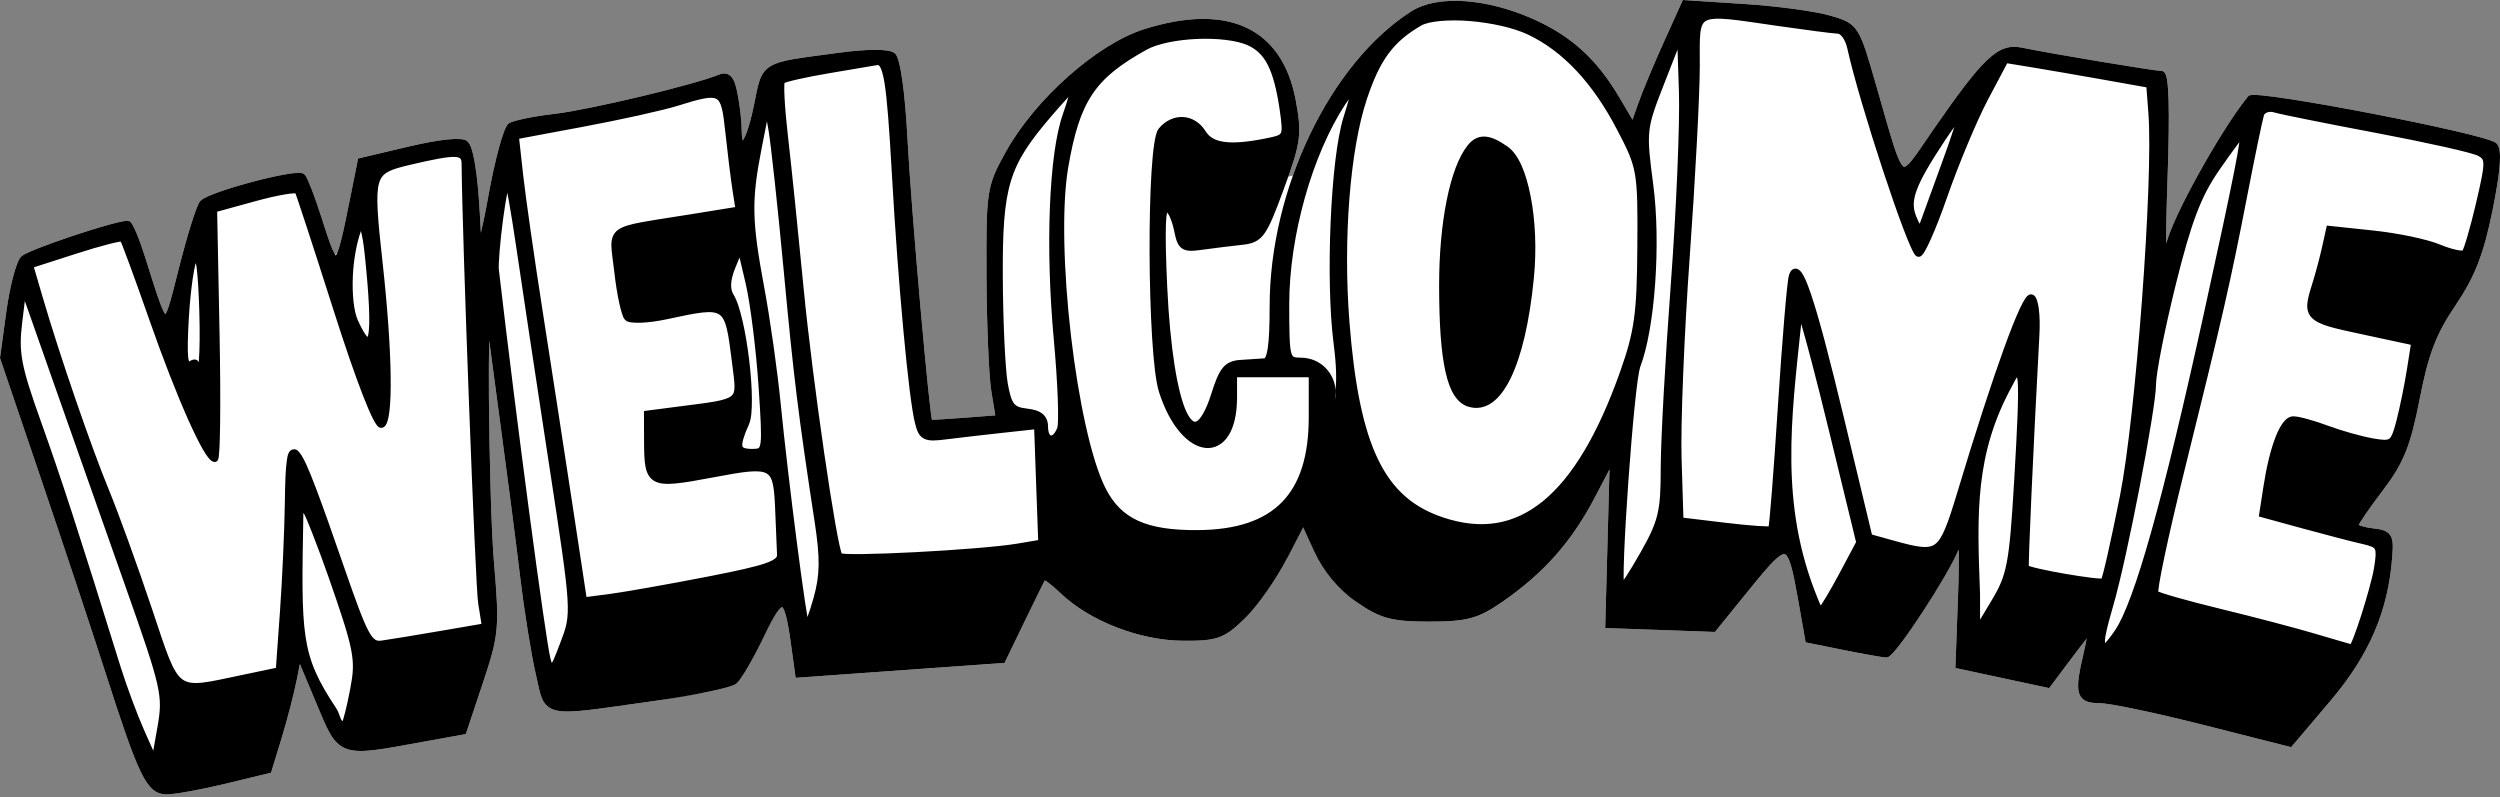 <svg width="383.58" height="122.32" version="1.1" viewBox="0 0 383.58 122.32" xmlns="http://www.w3.org/2000/svg">
  <rect x="0" y="0" width="383.58" height="122.32" fill="#808080" stroke="none"/>
  <path d="m176.51 32.598 27.878-7.234-6.736 39.978-26.755 4.188z" style="fill-rule:evenodd;fill:#fff;paint-order:stroke markers fill"/>
  <path d="m258.2 0-2.934 6.494c-1.54 3.409-3.318 7.678-3.975 9.559l-0.809 2.322-2.012-3.41c-3.471-5.889-7.412-9.471-13.291-12.07-7.113-3.146-14.609-3.723-18.646-1.148-12.48 7.959-21.73 27.322-21.73 45.236 0 2.989-0.092 5.084-0.285 6.396-0.097 0.656-0.224 1.118-0.344 1.367-0.12 0.25-0.159 0.232-0.16 0.232-0.677 0.053-2.369 0.166-3.742 0.25-1.097 0.066-1.992 0.387-2.666 1.215-0.673 0.828-1.156 2.07-1.779 4.053-0.795 2.527-1.686 3.869-2.199 4.135-0.256 0.133-0.379 0.123-0.652-0.084-0.273-0.207-0.622-0.677-0.957-1.4-1.339-2.893-2.491-9.635-2.934-19.199-0.202-4.361-0.268-7.531-0.197-9.531 0.03-0.868 0.099-1.411 0.172-1.816 0.143 0.196 0.245 0.276 0.402 0.625 0.276 0.613 0.53 1.398 0.686 2.174 0.137 0.682 0.261 1.222 0.439 1.672 0.178 0.45 0.429 0.826 0.803 1.068 0.748 0.484 1.688 0.374 3.195 0.166 1.8-0.249 4.585-0.591 6.17-0.76 1.358-0.145 2.389-0.508 3.248-1.717s1.635-3.186 2.941-6.74c1.315-3.575 2.027-5.677 2.287-7.574 0.26-1.897 0.053-3.541-0.422-6.109-1.017-5.499-3.615-9.309-7.598-11.168-3.983-1.859-9.264-1.772-15.641 0.234-7.271 2.287-16.784 10.769-21.258 18.846-1.435 2.591-2.216 4.107-2.598 6.594-0.381 2.486-0.382 5.906-0.354 12.471 0.016 3.719 0.109 7.566 0.244 10.773 0.136 3.207 0.307 5.748 0.508 6.959l0.6 3.615-4.703 0.365c-1.44 0.112-2.771 0.202-3.754 0.258-0.491 0.028-0.897 0.046-1.18 0.055-0.04 1e-3 -0.057 1e-3 -0.092 2e-3 -0.041-0.235-0.095-0.591-0.154-1.047-0.118-0.915-0.266-2.231-0.434-3.842-0.335-3.222-0.748-7.622-1.168-12.367-0.839-9.491-1.702-20.376-2-26.008-0.184-3.476-0.456-6.507-0.771-8.75-0.158-1.122-0.325-2.045-0.502-2.742-0.089-0.348-0.179-0.639-0.279-0.881-0.101-0.242-0.188-0.439-0.408-0.613h-2e-3c-0.322-0.255-0.706-0.338-1.211-0.41-0.505-0.072-1.126-0.105-1.853-0.102-1.455 7e-3 -3.336 0.156-5.467 0.445-6.049 0.822-8.869 1.054-10.551 2.09-0.841 0.518-1.336 1.273-1.662 2.25s-0.529 2.199-0.871 3.856c-0.308 1.489-0.638 2.727-0.953 3.668-0.273 0.813-0.524 1.286-0.723 1.598-0.076-0.292-0.172-0.683-0.172-1.549 0-1.379-0.289-3.867-0.646-5.654-0.248-1.24-0.48-2.054-0.963-2.592-0.241-0.269-0.578-0.448-0.928-0.48-0.35-0.032-0.69 0.057-1.041 0.203-1.711 0.714-6.749 2.09-11.939 3.328-5.191 1.238-10.606 2.362-13.168 2.656-1.561 0.18-3.109 0.424-4.357 0.676-0.624 0.126-1.174 0.253-1.617 0.377-0.443 0.124-0.763 0.224-1.025 0.387-0.247 0.153-0.332 0.327-0.449 0.545-0.117 0.218-0.232 0.484-0.354 0.805-0.243 0.641-0.507 1.495-0.783 2.514-0.552 2.038-1.147 4.732-1.658 7.609-0.5 2.819-0.803 4.104-1.098 5.332-0.163-3.557-0.377-6.789-0.678-9.072-0.17-1.286-0.359-2.343-0.566-3.154-0.208-0.811-0.382-1.365-0.766-1.748-0.331-0.331-0.728-0.368-1.234-0.402-0.506-0.034-1.135-0.01-1.889 0.066-1.507 0.153-3.502 0.512-5.828 1.06l-7.871 1.855-1.18 5.891c-0.603 3.008-1.067 5.268-1.461 6.805-0.197 0.769-0.377 1.359-0.539 1.754-0.504 0.547-0.392 0.237-0.775-0.549-0.44-1.036-0.991-2.727-1.709-4.988-0.483-1.522-0.997-2.987-1.439-4.131-0.221-0.572-0.425-1.063-0.6-1.445s-0.277-0.625-0.479-0.848c-0.202-0.224-0.396-0.237-0.582-0.262-0.186-0.025-0.388-0.027-0.623-0.016-0.469 0.023-1.064 0.101-1.756 0.221-1.384 0.239-3.153 0.643-4.943 1.115s-3.599 1.012-5.057 1.523c-0.729 0.255-1.369 0.503-1.883 0.736-0.513 0.233-0.889 0.422-1.164 0.697-0.157 0.157-0.216 0.297-0.311 0.494-0.095 0.197-0.196 0.442-0.309 0.734-0.224 0.585-0.488 1.361-0.777 2.281-0.579 1.84-1.259 4.252-1.904 6.805-0.65 2.571-1.123 4.503-1.516 5.734-0.196 0.616-0.379 1.06-0.516 1.285-0.024 0.04-0.026 0.032-0.045 0.057-9e-3 -0.025-0.072-0.053-0.225-0.336-0.194-0.358-0.428-0.921-0.699-1.668-0.542-1.495-1.236-3.734-2.18-6.727-0.459-1.457-0.939-2.781-1.35-3.754-0.205-0.486-0.392-0.883-0.561-1.18-0.084-0.148-0.162-0.271-0.254-0.381-0.092-0.11-0.172-0.285-0.529-0.285-0.333 0-0.744 0.076-1.299 0.201-0.554 0.125-1.23 0.301-1.99 0.516-1.52 0.429-3.371 1.008-5.193 1.617-1.822 0.609-3.614 1.249-5.021 1.799-0.704 0.275-1.31 0.527-1.781 0.746s-0.776 0.354-1.029 0.602c-0.29 0.284-0.454 0.66-0.654 1.18-0.201 0.521-0.404 1.174-0.602 1.926-0.396 1.504-0.771 3.401-1.037 5.346l-0.975 7.117 6.32 18.611c3.455 10.172 7.868 23.45 9.805 29.492 2.579 8.047 4.155 12.672 5.451 15.348 0.648 1.338 1.228 2.202 1.877 2.754 0.649 0.552 1.377 0.747 2.113 0.748 0.715 5.8e-4 2.007-0.188 3.637-0.484 1.63-0.296 3.563-0.703 5.414-1.152l6.973-1.691 1.648-5.4c0.866-2.84 1.909-6.88 2.332-9.041l0.439-2.246 2.447 5.844c0.871 2.081 1.489 3.638 2.164 4.809 0.675 1.17 1.448 1.976 2.543 2.371 2.189 0.79 5.332 0.08 11.871-1.098l6.434-1.16 2.652-7.938c2.416-7.23 2.531-8.451 1.676-18.357v-2e-3c-0.419-4.853-0.706-16.139-0.783-25.355-0.03-3.602 2e-3 -6.306 0.039-8.775 0.425 3.214 0.922 6.972 1.707 12.742 1.047 7.697 2.415 18.274 3.039 23.492 0.627 5.242 1.708 11.979 2.422 15.053 0.366 1.58 0.552 2.762 0.947 3.691 0.395 0.929 1.106 1.591 2.231 1.83 2.248 0.478 6.175-0.237 14.795-1.436 1.808-0.251 3.251-0.54 4.856-0.82 1.167-0.204 2.568-0.397 3.531-0.596 1.144-0.236 2.115-0.462 2.853-0.668 0.37-0.103 0.681-0.202 0.934-0.297 0.252-0.095 0.436-0.166 0.619-0.318 0.261-0.217 0.494-0.531 0.797-0.975 0.303-0.444 0.652-1.006 1.029-1.654 0.754-1.296 1.62-2.933 2.422-4.611 0.793-1.658 1.439-2.884 1.949-3.639 0.255-0.377 0.479-0.634 0.635-0.76s0.187-0.105 0.176-0.107c-0.011-3e-3 0.068 0.025 0.188 0.232 0.119 0.207 0.256 0.558 0.387 1.031 0.262 0.947 0.513 2.387 0.775 4.297l0.729 5.307 7.617-0.545c3.932-0.281 10.975-0.783 15.65-1.117l8.789-0.627 3.117-6.438c0.823-1.698 1.601-3.287 2.191-4.482 0.295-0.598 0.542-1.097 0.725-1.459 0.086-0.171 0.093-0.179 0.15-0.289 0.123 0.071 0.251 0.143 0.443 0.283 0.518 0.378 1.223 0.974 1.963 1.684 4.474 4.284 12.165 7.263 18.795 7.303 2.576 0.016 4.147-0.052 5.506-0.539 1.359-0.487 2.421-1.375 3.963-2.869 1.959-1.899 4.809-5.965 6.471-9.188l1.081-5.89c0.61-3.323 6.881 10.658 9.629 12.562 3.622 2.51 5.383 2.986 11.135 2.988 5.771 3e-3 7.508-0.468 11.18-3.01 6.421-4.446 10.669-9.246 14.26-16.111l2.211-4.229-0.656 24.334 16.836 0.602 5.525-6.812c1.52-1.873 2.682-3.267 3.562-4.123 0.44-0.428 0.812-0.719 1.092-0.869s0.431-0.159 0.537-0.127c0.107 0.032 0.25 0.134 0.426 0.426 0.175 0.292 0.36 0.753 0.539 1.367 0.359 1.229 0.707 3.071 1.139 5.523l1.096 6.213 5.914 1.189c1.538 0.309 3.022 0.589 4.176 0.793 0.577 0.102 1.073 0.184 1.453 0.242 0.38 0.058 0.604 0.096 0.809 0.096 0.323 0 0.437-0.135 0.588-0.256 0.151-0.121 0.304-0.272 0.479-0.461 0.349-0.378 0.77-0.9 1.25-1.535 0.959-1.27 2.146-2.988 3.346-4.824 2.327-3.561 4.626-7.436 5.455-9.492 0.067 1.201 0.054 3.225-0.09 7.154l-0.402 11.023 14.389 3.088 3.43-4.576c0.882-1.177 1.705-2.245 2.324-3.022-0.116 0.603-0.241 1.242-0.426 2.037-0.736 3.169-1.096 4.979-0.768 6.232 0.164 0.627 0.585 1.11 1.141 1.346 0.556 0.236 1.21 0.285 2.016 0.285 0.307 0 1.057 0.087 2.055 0.256 0.998 0.168 2.265 0.414 3.713 0.717 2.895 0.605 6.507 1.442 10.131 2.361l13.506 3.426 6.027-7.107c5.962-7.03 8.867-13.79 9.486-22.115h-2e-3c0.119-1.59 0.175-2.557-0.307-3.295-0.241-0.369-0.619-0.612-1.053-0.76-0.434-0.147-0.94-0.225-1.57-0.297-0.727-0.084-1.39-0.226-1.842-0.375-0.173-0.057-0.276-0.108-0.371-0.156 0.041-0.076 0.076-0.146 0.141-0.254 0.188-0.315 0.468-0.748 0.816-1.258 0.696-1.02 1.663-2.354 2.725-3.748 3.214-4.222 4.268-6.844 5.682-14.107 1.332-6.84 2.512-9.918 5.488-14.316 2.984-4.413 4.33-7.874 5.689-14.619 0.601-2.977 0.964-5.257 1.09-6.908 0.063-0.825 0.068-1.493 6e-3 -2.029-0.062-0.536-0.17-0.961-0.486-1.277-0.24-0.24-0.459-0.296-0.812-0.428-0.353-0.131-0.812-0.277-1.367-0.436-1.111-0.318-2.608-0.692-4.369-1.1-3.522-0.816-8.09-1.765-12.641-2.643-4.551-0.878-9.082-1.684-12.531-2.213-1.724-0.265-3.177-0.46-4.236-0.561-0.529-0.05-0.96-0.078-1.291-0.076-0.166 7.8e-4 -0.304 7e-3 -0.438 0.029-0.134 0.022-0.283 2e-3 -0.479 0.244-2.111 2.612-4.969 7.187-7.447 11.652-2.456 4.424-4.505 8.649-5.07 10.895-0.026-1.838 3e-3 -4.316 0.207-10.236 0.18-5.229 0.23-9.171 0.148-11.824-0.041-1.327-0.113-2.328-0.225-3.029-0.056-0.351-0.116-0.625-0.213-0.857-0.048-0.116-0.104-0.225-0.205-0.334s-0.283-0.221-0.488-0.221c-0.035 0-0.44-0.038-0.98-0.111-0.541-0.073-1.265-0.18-2.117-0.311-1.705-0.262-3.928-0.621-6.26-1.01-4.664-0.778-9.776-1.676-12.057-2.147-0.874-0.18-1.734-0.177-2.607 0.127-0.873 0.304-1.744 0.892-2.728 1.828-1.968 1.873-4.422 5.161-8.246 10.684v2e-3c-1.466 2.118-2.516 3.742-3.295 4.695-0.389 0.477-0.717 0.777-0.922 0.887-0.205 0.11-0.206 0.105-0.348 6e-3 -0.141-0.1-0.385-0.412-0.645-0.965-0.259-0.552-0.546-1.331-0.869-2.338-0.647-2.013-1.45-4.937-2.59-8.887-1.357-4.699-2.014-7.054-2.936-8.502-0.461-0.724-1.014-1.211-1.688-1.559-0.673-0.347-1.451-0.574-2.459-0.871-2.341-0.692-8.199-1.47-13.221-1.795z" style="fill-rule:evenodd;fill:#fff;stop-color:#000000"/>
  <path d="m258.2 0-2.934 6.494c-1.54 3.409-3.318 7.678-3.975 9.559l-0.809 2.322-2.012-3.41c-3.471-5.889-7.412-9.471-13.291-12.07-7.113-3.146-14.609-3.723-18.646-1.148-12.48 7.959-21.73 27.322-21.73 45.236 0 2.989-0.092 5.084-0.285 6.396-0.097 0.656-0.224 1.118-0.344 1.367-0.12 0.25-0.159 0.232-0.16 0.232-0.677 0.053-2.369 0.166-3.742 0.25-1.097 0.066-1.992 0.387-2.666 1.215-0.674 0.828-1.156 2.07-1.779 4.053-0.795 2.527-1.686 3.869-2.199 4.135-0.256 0.133-0.379 0.123-0.652-0.084-0.273-0.207-0.622-0.677-0.957-1.4-1.339-2.893-2.491-9.635-2.934-19.199-0.202-4.361-0.268-7.531-0.197-9.531 0.03-0.868 0.099-1.411 0.172-1.816 0.143 0.196 0.245 0.276 0.402 0.625 0.276 0.613 0.53 1.398 0.686 2.174 0.137 0.682 0.261 1.222 0.439 1.672 0.178 0.45 0.429 0.826 0.803 1.068 0.748 0.484 1.688 0.374 3.195 0.166 1.8-0.249 4.585-0.591 6.17-0.76 1.358-0.145 2.389-0.508 3.248-1.717s1.635-3.186 2.941-6.74c1.315-3.575 2.027-5.677 2.287-7.574 0.26-1.897 0.053-3.541-0.422-6.109-1.017-5.499-3.615-9.309-7.598-11.168-3.983-1.859-9.264-1.772-15.641 0.234-7.271 2.287-16.784 10.769-21.258 18.846-1.435 2.591-2.216 4.107-2.598 6.594-0.381 2.486-0.382 5.906-0.354 12.471 0.016 3.719 0.109 7.566 0.244 10.773 0.136 3.207 0.307 5.748 0.508 6.959l0.6 3.615-4.703 0.365c-1.44 0.112-2.771 0.202-3.754 0.258-0.491 0.028-0.897 0.046-1.18 0.055-0.04 0.001-0.057 0.001-0.092 2e-3 -0.041-0.235-0.095-0.591-0.154-1.047-0.118-0.915-0.266-2.231-0.434-3.842-0.335-3.222-0.748-7.622-1.168-12.367-0.839-9.491-1.702-20.376-2-26.008-0.184-3.476-0.456-6.507-0.771-8.75-0.158-1.122-0.325-2.045-0.502-2.742-0.089-0.348-0.179-0.639-0.279-0.881-0.101-0.242-0.188-0.439-0.408-0.613h-2e-3c-0.322-0.255-0.706-0.338-1.211-0.41-0.505-0.072-1.126-0.105-1.853-0.102-1.455 7e-3 -3.336 0.156-5.467 0.445-6.049 0.822-8.869 1.054-10.551 2.09-0.841 0.518-1.336 1.273-1.662 2.25s-0.529 2.199-0.871 3.856c-0.308 1.489-0.638 2.727-0.953 3.668-0.273 0.813-0.524 1.286-0.723 1.598-0.076-0.292-0.172-0.683-0.172-1.549 0-1.379-0.289-3.867-0.646-5.654-0.248-1.24-0.48-2.054-0.963-2.592-0.241-0.269-0.578-0.448-0.928-0.48-0.35-0.032-0.69 0.057-1.041 0.203-1.711 0.714-6.749 2.09-11.939 3.328s-10.606 2.362-13.168 2.656c-1.561 0.18-3.109 0.424-4.357 0.676-0.624 0.126-1.174 0.253-1.617 0.377-0.443 0.124-0.763 0.224-1.025 0.387-0.247 0.153-0.332 0.327-0.449 0.545-0.117 0.218-0.232 0.484-0.354 0.805-0.243 0.641-0.507 1.495-0.783 2.514-0.552 2.038-1.147 4.732-1.658 7.609-0.5 2.819-0.803 4.104-1.098 5.332-0.163-3.557-0.377-6.789-0.678-9.072-0.17-1.286-0.359-2.343-0.566-3.154-0.208-0.811-0.382-1.365-0.766-1.748-0.331-0.331-0.728-0.368-1.234-0.402-0.506-0.034-1.135-0.01-1.889 0.066-1.507 0.153-3.502 0.512-5.828 1.061l-7.871 1.855-1.18 5.891c-0.603 3.008-1.067 5.268-1.461 6.805-0.197 0.769-0.377 1.359-0.539 1.754-0.129 0.315-0.212 0.391-0.246 0.439-0.125-0.153-0.316-0.485-0.529-0.988-0.44-1.036-0.991-2.727-1.709-4.988-0.483-1.522-0.997-2.987-1.439-4.131-0.221-0.572-0.425-1.063-0.6-1.445s-0.277-0.625-0.479-0.848c-0.202-0.224-0.396-0.237-0.582-0.262-0.186-0.025-0.388-0.027-0.623-0.016-0.469 0.023-1.064 0.101-1.756 0.221-1.384 0.239-3.153 0.643-4.943 1.115s-3.599 1.012-5.057 1.523c-0.729 0.255-1.369 0.503-1.883 0.736-0.513 0.233-0.889 0.422-1.164 0.697-0.157 0.157-0.216 0.297-0.311 0.494-0.095 0.197-0.196 0.442-0.309 0.734-0.224 0.585-0.488 1.361-0.777 2.281-0.579 1.84-1.259 4.252-1.904 6.805-0.65 2.571-1.123 4.503-1.516 5.734-0.196 0.616-0.379 1.06-0.516 1.285-0.024 0.039-0.026 0.032-0.045 0.057-9e-3 -0.025-0.072-0.053-0.225-0.336-0.194-0.358-0.428-0.921-0.699-1.668-0.542-1.495-1.236-3.734-2.18-6.727-0.459-1.457-0.939-2.781-1.35-3.754-0.205-0.486-0.392-0.883-0.561-1.18-0.084-0.148-0.162-0.271-0.254-0.381-0.092-0.11-0.172-0.285-0.529-0.285-0.333 0-0.744 0.076-1.299 0.201-0.554 0.125-1.23 0.301-1.99 0.516-1.52 0.429-3.371 1.008-5.193 1.617-1.822 0.609-3.614 1.249-5.021 1.799-0.704 0.275-1.31 0.527-1.781 0.746-0.471 0.219-0.776 0.354-1.029 0.602-0.29 0.284-0.454 0.66-0.654 1.18-0.201 0.521-0.404 1.174-0.602 1.926-0.396 1.504-0.771 3.401-1.037 5.346l-0.975 7.117 6.32 18.611c3.455 10.172 7.868 23.45 9.805 29.492 2.579 8.047 4.155 12.672 5.451 15.348 0.648 1.338 1.228 2.202 1.877 2.754 0.649 0.552 1.377 0.747 2.113 0.748 0.715 5.8e-4 2.007-0.188 3.637-0.484 1.63-0.296 3.563-0.703 5.414-1.152l6.973-1.691 1.648-5.4c0.866-2.84 1.909-6.88 2.332-9.041l0.439-2.246 2.447 5.844c0.871 2.081 1.489 3.638 2.164 4.809 0.675 1.17 1.448 1.976 2.543 2.371 2.189 0.79 5.332 0.08 11.871-1.098l6.434-1.16 2.652-7.938c2.416-7.23 2.531-8.451 1.676-18.357v-2e-3c-0.419-4.853-0.706-16.139-0.783-25.355-0.03-3.602 2e-3 -6.306 0.039-8.775 0.425 3.214 0.922 6.972 1.707 12.742 1.047 7.697 2.415 18.274 3.039 23.492 0.627 5.242 1.708 11.979 2.422 15.053 0.366 1.58 0.552 2.762 0.947 3.691s1.106 1.591 2.231 1.83c2.248 0.478 6.175-0.237 14.795-1.436 3.123-0.434 6.099-0.944 8.387-1.416 1.144-0.236 2.115-0.462 2.853-0.668 0.37-0.103 0.681-0.202 0.934-0.297 0.252-0.095 0.436-0.166 0.619-0.318 0.261-0.217 0.494-0.531 0.797-0.975 0.303-0.444 0.652-1.006 1.029-1.654 0.754-1.296 1.62-2.933 2.422-4.611 0.793-1.658 1.439-2.884 1.949-3.639 0.255-0.377 0.479-0.634 0.635-0.76s0.187-0.105 0.176-0.107c-0.011-0.003 0.068 0.025 0.188 0.232 0.119 0.207 0.256 0.558 0.387 1.031 0.262 0.947 0.513 2.387 0.775 4.297l0.729 5.307 7.617-0.545c3.932-0.281 10.975-0.783 15.65-1.117l8.789-0.627 3.117-6.438c0.823-1.698 1.601-3.287 2.191-4.482 0.295-0.598 0.542-1.097 0.725-1.459 0.086-0.171 0.093-0.179 0.15-0.289 0.123 0.071 0.251 0.143 0.443 0.283 0.518 0.378 1.223 0.974 1.963 1.684 4.474 4.284 12.165 7.263 18.795 7.303 2.576 0.016 4.147-0.052 5.506-0.539 1.359-0.487 2.421-1.375 3.963-2.869 1.959-1.899 4.809-5.965 6.471-9.188l2.498-4.844 1.717 3.742c1.409 3.071 3.747 5.87 6.494 7.773 3.622 2.51 5.383 2.986 11.135 2.988 5.771 3e-3 7.508-0.468 11.18-3.01 6.421-4.446 10.669-9.246 14.26-16.111l2.211-4.229-0.656 24.334 16.836 0.602 5.525-6.812c1.52-1.873 2.682-3.267 3.562-4.123 0.44-0.428 0.812-0.719 1.092-0.869 0.28-0.15 0.431-0.159 0.537-0.127 0.107 0.032 0.25 0.134 0.426 0.426 0.175 0.292 0.36 0.753 0.539 1.367 0.359 1.229 0.707 3.071 1.139 5.523l1.096 6.213 5.914 1.19c1.538 0.309 3.022 0.589 4.176 0.793 0.577 0.102 1.073 0.184 1.453 0.242 0.38 0.058 0.604 0.096 0.809 0.096 0.323 0 0.437-0.135 0.588-0.256 0.151-0.121 0.304-0.272 0.479-0.461 0.349-0.378 0.77-0.9 1.25-1.535 0.959-1.27 2.146-2.988 3.346-4.824 2.327-3.561 4.626-7.436 5.455-9.492 0.067 1.201 0.054 3.225-0.09 7.154l-0.402 11.023 14.389 3.088 3.43-4.576c0.882-1.177 1.705-2.245 2.324-3.022-0.116 0.603-0.241 1.242-0.426 2.037-0.736 3.169-1.096 4.979-0.768 6.232 0.164 0.627 0.585 1.11 1.141 1.346 0.556 0.236 1.21 0.285 2.016 0.285 0.307 0 1.057 0.087 2.055 0.256 0.998 0.168 2.265 0.414 3.713 0.717 2.895 0.605 6.507 1.442 10.131 2.361l13.506 3.426 6.027-7.107c5.962-7.03 8.867-13.79 9.486-22.115h-2e-3c0.119-1.59 0.175-2.557-0.307-3.295-0.241-0.369-0.619-0.612-1.053-0.76-0.434-0.147-0.94-0.225-1.57-0.297-0.727-0.084-1.39-0.226-1.842-0.375-0.173-0.057-0.276-0.108-0.371-0.156 0.041-0.076 0.076-0.146 0.141-0.254 0.188-0.315 0.468-0.748 0.816-1.258 0.696-1.02 1.663-2.354 2.725-3.748 3.214-4.222 4.268-6.844 5.682-14.107 1.332-6.84 2.512-9.918 5.488-14.316 2.984-4.413 4.33-7.874 5.689-14.619 0.601-2.977 0.964-5.257 1.09-6.908 0.063-0.825 0.068-1.493 6e-3 -2.029-0.062-0.536-0.17-0.961-0.486-1.277-0.24-0.24-0.459-0.296-0.812-0.428-0.353-0.131-0.812-0.277-1.367-0.436-1.111-0.318-2.608-0.692-4.369-1.1-3.522-0.816-8.09-1.765-12.641-2.643-4.551-0.878-9.082-1.684-12.531-2.213-1.724-0.265-3.177-0.46-4.236-0.561-0.529-0.05-0.96-0.078-1.291-0.076-0.166 7.8e-4 -0.304 7e-3 -0.438 0.029-0.134 0.022-0.283 2e-3 -0.479 0.244-2.111 2.612-4.969 7.187-7.447 11.652-2.456 4.424-4.505 8.649-5.07 10.895-0.026-1.838 3e-3 -4.316 0.207-10.236 0.18-5.229 0.23-9.171 0.148-11.824-0.041-1.327-0.113-2.328-0.225-3.029-0.056-0.351-0.116-0.625-0.213-0.857-0.048-0.116-0.104-0.225-0.205-0.334-0.101-0.109-0.283-0.221-0.488-0.221-0.035 0-0.44-0.038-0.98-0.111-0.541-0.073-1.265-0.18-2.117-0.311-1.705-0.262-3.928-0.621-6.26-1.01-4.664-0.778-9.776-1.676-12.057-2.147-0.874-0.18-1.734-0.177-2.607 0.127-0.873 0.304-1.744 0.892-2.728 1.828-1.968 1.873-4.422 5.161-8.246 10.684v2e-3c-1.466 2.118-2.516 3.742-3.295 4.695-0.389 0.477-0.717 0.777-0.922 0.887-0.205 0.11-0.206 0.105-0.348 6e-3 -0.141-0.1-0.385-0.412-0.645-0.965-0.259-0.552-0.546-1.331-0.869-2.338-0.647-2.013-1.45-4.937-2.59-8.887-1.357-4.699-2.014-7.054-2.936-8.502-0.461-0.724-1.014-1.211-1.688-1.559-0.673-0.347-1.451-0.574-2.459-0.871-2.341-0.692-8.199-1.47-13.221-1.795zm4.883 2.885c0.567-0.036 1.288-0.015 2.184 0.07 1.792 0.17 4.269 0.558 7.643 1.045 2.153 0.31 4.254 0.599 5.906 0.811 1.652 0.212 2.8 0.348 3.246 0.361 0.076 2e-3 0.384 0.165 0.672 0.574 0.288 0.41 0.553 1.008 0.695 1.656 0.944 4.288 3.257 12.003 5.484 18.762 1.114 3.38 2.207 6.515 3.096 8.859 0.445 1.172 0.837 2.146 1.162 2.861 0.162 0.358 0.307 0.65 0.439 0.879 0.132 0.229 0.19 0.39 0.459 0.557 0.186 0.115 0.436 0.087 0.564 0.027s0.202-0.13 0.271-0.203c0.14-0.145 0.257-0.319 0.393-0.543 0.271-0.448 0.587-1.088 0.949-1.895 0.724-1.612 1.613-3.879 2.5-6.43 1.757-5.052 4.605-11.855 6.285-15.023l2.939-5.543 3.697 0.605c2.222 0.363 7.199 1.221 11.047 1.906l6.617 1.18 0.307 4.064c0.761 10.115-1.934 46.382-4.377 58.66-0.685 3.442-1.358 6.624-1.891 8.971-0.266 1.173-0.497 2.139-0.676 2.82-0.089 0.341-0.166 0.609-0.225 0.791-8e-3 0.025-0.012 0.033-0.019 0.055-0.071 2e-3 -0.136 0.004-0.248 0-0.324-0.013-0.789-0.054-1.34-0.119-1.101-0.13-2.546-0.351-3.99-0.602-1.444-0.25-2.888-0.53-3.984-0.781-0.548-0.126-1.011-0.244-1.334-0.344-0.12-0.037-0.197-0.067-0.271-0.096-1e-3 -0.14 1e-3 -0.325 6e-3 -0.576 0.01-0.549 0.033-1.348 0.068-2.353 0.071-2.011 0.19-4.855 0.342-8.229 0.304-6.746 0.744-15.611 1.209-24.191 0.086-1.586 0.052-3.004-0.086-4.078-0.069-0.537-0.162-0.986-0.293-1.35-0.131-0.363-0.273-0.708-0.703-0.852-0.303-0.101-0.558 0.046-0.707 0.172-0.149 0.126-0.265 0.277-0.393 0.465-0.255 0.376-0.534 0.906-0.857 1.603-0.648 1.394-1.462 3.448-2.416 6.082-1.908 5.268-4.373 12.847-7.117 21.969-1.442 4.793-2.294 7.166-3.404 7.986-0.555 0.41-1.206 0.532-2.244 0.422-1.039-0.11-2.422-0.472-4.254-0.98l-3.217-0.895-4.314-17.984c-2.235-9.315-3.863-15.469-5.064-18.979-0.601-1.755-1.052-2.827-1.566-3.42-0.129-0.148-0.266-0.275-0.457-0.357-0.191-0.082-0.454-0.09-0.656 4e-3 -0.404 0.188-0.535 0.536-0.668 0.941-0.065 0.198-0.095 0.412-0.145 0.766-0.049 0.354-0.104 0.816-0.164 1.379-0.12 1.125-0.26 2.648-0.412 4.463-0.305 3.63-0.657 8.425-0.984 13.516-0.326 5.085-0.658 9.746-0.928 13.154-0.135 1.704-0.255 3.094-0.352 4.066-0.048 0.486-0.091 0.869-0.125 1.127-4e-3 0.029-6e-3 0.038-0.01 0.064-0.074 0.003-0.128 0.007-0.232 0.006-0.365-3e-3 -0.894-0.029-1.535-0.074-1.283-0.09-3.023-0.259-4.898-0.484l-6.416-0.771-0.281-9.07c-0.16-5.162 0.401-19.137 1.25-30.949 0.85-11.831 1.546-24.967 1.545-29.285v-2e-3c-2.9e-4 -2.252-0.046-3.913 0.082-5.041 0.064-0.564 0.172-0.99 0.322-1.291 0.15-0.301 0.328-0.485 0.611-0.633 0.283-0.148 0.697-0.241 1.264-0.277zm-42.084 0.338c1.314-0.121 2.89-0.126 4.514 8e-3 3.247 0.267 6.742 1.025 8.977 2.098 5.343 2.564 9.868 7.376 13.623 14.568 1.574 3.015 2.35 4.582 2.744 6.852 0.394 2.269 0.402 5.298 0.363 11.127-0.068 10.233-0.439 12.937-2.648 19.172-3.397 9.589-7.329 16.164-11.805 19.822-4.476 3.658-9.467 4.474-15.299 2.537-4.569-1.518-7.744-4.193-10.031-8.918-2.288-4.725-3.645-11.523-4.394-21.148-0.988-12.679 0.102-26.393 2.666-34.096 2.026-6.088 4.053-8.825 8.348-11.324 0.578-0.336 1.629-0.576 2.943-0.697zm-37.328 2.75c3.037-0.13 6.102 0.212 7.768 0.971 1.35 0.616 2.306 1.509 3.082 3.027 0.776 1.518 1.344 3.672 1.799 6.707 0.333 2.218 0.409 3.312 0.219 3.695-0.095 0.192-0.232 0.307-0.609 0.447s-0.962 0.265-1.756 0.424c-2.788 0.557-4.854 0.728-6.322 0.523-1.468-0.205-2.315-0.732-2.891-1.654-0.835-1.337-2.116-2.09-3.451-2.16-1.335-0.07-2.702 0.539-3.719 1.772-0.209 0.253-0.308 0.545-0.414 0.932-0.106 0.387-0.198 0.863-0.283 1.424-0.17 1.122-0.308 2.586-0.416 4.297-0.216 3.421-0.312 7.821-0.297 12.332 0.016 4.511 0.144 9.131 0.385 12.99 0.241 3.859 0.573 6.916 1.072 8.475 0.856 2.67 1.988 4.73 3.232 6.17 1.244 1.44 2.613 2.274 3.957 2.387 1.345 0.113 2.61-0.563 3.453-1.891 0.843-1.327 1.324-3.286 1.324-5.896v-3.064h11v6.113c0 5.965-1.365 10.251-4.127 13.066-2.762 2.816-6.983 4.228-12.877 4.273-4.001 0.031-6.959-0.416-9.191-1.44-2.232-1.023-3.771-2.607-4.986-4.99-2.176-4.266-4.166-13.636-5.301-23.373-1.135-9.737-1.44-19.905-0.424-25.834 0.881-5.142 1.912-8.549 3.691-11.215 1.78-2.666 4.331-4.639 8.369-6.873 1.632-0.903 4.676-1.505 7.713-1.635zm73.715 1.635 0.215 6.432c0.161 4.802-0.399 18.158-1.248 29.564-0.852 11.426-1.549 24.119-1.549 28.301 0 6.534-0.344 7.982-3.057 12.789-0.854 1.513-1.664 2.856-2.275 3.789-0.141 0.216-0.224 0.32-0.342 0.488-4e-3 -0.137-0.012-0.216-0.014-0.377-7e-3 -0.902 0.023-2.171 0.082-3.682 0.119-3.022 0.354-7.018 0.643-11.066 0.288-4.049 0.629-8.152 0.957-11.393 0.164-1.62 0.324-3.024 0.473-4.094 0.148-1.07 0.31-1.851 0.377-2.025 2.283-5.905 3.192-18.985 2.019-27.949-1.093-8.354-1.08-8.511 1.725-15.68zm-122.81 2.383c0.115-0.02 0.164-9e-3 0.221 0.019 0.057 0.029 0.141 0.096 0.246 0.273 0.21 0.355 0.448 1.112 0.652 2.344 0.409 2.464 0.738 6.829 1.147 14.084 0.475 8.427 1.116 17.001 1.762 23.959 0.645 6.958 1.279 12.248 1.793 14.295 0.144 0.574 0.285 1.042 0.494 1.438 0.209 0.396 0.512 0.724 0.91 0.916 0.796 0.385 1.787 0.293 3.418 0.088 1.998-0.25 5.97-0.709 8.815-1.018l4.644-0.506 0.301 8.445 0.307 8.543-3.24 0.545c-2.799 0.471-9.561 0.994-15.625 1.307-3.032 0.157-5.899 0.263-8.023 0.289-1.062 0.013-1.94 0.006-2.551-0.023-0.306-0.015-0.546-0.036-0.693-0.059-3e-3 -5.03e-4 -3e-3 -0.001-6e-3 -2e-3 -0.026-0.065-0.05-0.114-0.1-0.289-0.072-0.254-0.158-0.602-0.252-1.027-0.187-0.851-0.41-2.016-0.656-3.418-0.493-2.804-1.082-6.559-1.686-10.707-1.206-8.296-2.47-18.167-3.143-25.156-0.821-8.528-1.911-19.099-2.422-23.508-0.254-2.191-0.43-4.24-0.51-5.766-0.04-0.763-0.055-1.398-0.045-1.842 5e-3 -0.217 0.017-0.386 0.031-0.494 0.098-0.039 0.25-0.09 0.439-0.146 0.38-0.112 0.915-0.248 1.559-0.395 1.286-0.293 3.006-0.63 4.836-0.939 3.677-0.623 6.992-1.184 7.377-1.25zm29.354 4.887c-0.213 0.721-0.479 1.575-0.836 2.584-1.096 3.103-1.759 8.164-2.004 14.264s-0.06 13.223 0.596 20.367c0.306 3.338 0.515 6.553 0.607 9.033 0.046 1.24 0.062 2.296 0.047 3.088-8e-3 0.396-0.022 0.726-0.045 0.973-0.023 0.247-0.066 0.426-0.068 0.434-0.192 0.5-0.42 0.838-0.609 1.02-0.19 0.182-0.31 0.196-0.365 0.188-0.055-0.008-0.141-0.042-0.25-0.258-0.109-0.216-0.201-0.598-0.201-1.125 0-0.78-0.267-1.476-0.828-1.938-0.561-0.461-1.34-0.691-2.353-0.809-1.125-0.13-1.651-0.313-2.037-0.797s-0.674-1.425-0.971-3.109c-0.181-1.031-0.368-3.443-0.506-6.414-0.138-2.971-0.231-6.524-0.246-9.935-0.032-6.96 0.199-11.204 1.234-14.629 1.035-3.425 2.876-6.087 6.17-9.935 0.979-1.144 1.903-2.182 2.6-2.932 0.027-0.029 0.04-0.04 0.066-0.068zm-54.742 0.125c0.314 0.012 0.55 0.071 0.727 0.168 0.353 0.194 0.609 0.585 0.826 1.404 0.217 0.82 0.365 2.015 0.535 3.607 0.339 3.17 0.833 7.168 1.103 8.926l0.41 2.666-6.789 1.098c-3.339 0.54-5.765 0.887-7.535 1.219-1.77 0.332-2.896 0.628-3.658 1.188-0.763 0.559-1.023 1.421-1.002 2.434 0.021 1.013 0.252 2.272 0.447 4.023 0.192 1.721 0.461 3.379 0.742 4.68 0.141 0.65 0.285 1.208 0.428 1.65 0.143 0.442 0.228 0.743 0.496 1.018 0.292 0.298 0.619 0.339 1.023 0.391 0.404 0.052 0.893 0.062 1.453 0.039 1.12-0.047 2.522-0.232 3.967-0.541 2.365-0.507 4.129-0.887 5.426-1.025 1.296-0.139 2.078-0.03 2.584 0.314 0.506 0.344 0.862 1.002 1.156 2.219s0.51 2.944 0.799 5.258c0.198 1.584 0.37 2.742 0.369 3.543s-0.125 1.173-0.514 1.492c-0.389 0.32-1.173 0.593-2.5 0.832-1.327 0.239-3.18 0.459-5.693 0.785l-5.186 0.674 0.016 4.629c6e-3 1.675 0.029 2.956 0.232 3.963 0.203 1.007 0.646 1.791 1.441 2.199s1.822 0.451 3.232 0.318c1.411-0.133 3.225-0.459 5.606-0.908 2.411-0.455 4.231-0.784 5.578-0.904 1.348-0.12 2.196-0.015 2.699 0.273 0.504 0.289 0.793 0.78 0.996 1.756 0.203 0.976 0.28 2.382 0.352 4.258 0.1 2.613 0.219 5.516 0.266 6.463 0.011 0.224-0.019 0.335-0.254 0.547-0.235 0.212-0.71 0.475-1.488 0.75-1.557 0.549-4.3 1.166-8.771 2.037-6.044 1.178-12.867 2.387-15.086 2.676l-3.635 0.475-2.15-14.154c-1.224-8.051-3.279-21.388-4.568-29.639-1.289-8.245-2.642-17.708-3.002-20.977l-0.611-5.541 9.893-1.852c5.704-1.067 12.128-2.487 14.404-3.195l-0.152-0.488c7.8e-4 -2.4e-4 1e-3 2.4e-4 2e-3 0l0.152 0.488c1.745-0.544 3.066-0.939 4.041-1.121 0.488-0.091 0.879-0.126 1.193-0.113zm97.768 0.223c-0.191 0.703-0.444 1.56-0.818 2.754-1.017 3.244-1.691 9.422-1.978 16.078-0.287 6.657-0.173 13.753 0.467 18.73 0.43 3.34 0.439 5.37 0.297 7.129 0.026 0.455 0.012 0.916-0.084 1.383 0.06-0.405 0.048-0.941 0.084-1.383-0.157-2.699-2.341-5.037-5.344-5.037-0.538 0-0.884-0.039-1.057-0.127-0.173-0.088-0.294-0.216-0.422-0.709-0.256-0.986-0.295-3.195-0.291-7.414 9e-3 -10.403 3.522-22.875 8.604-30.631 0.242-0.369 0.354-0.501 0.543-0.773zm141.95 2.018c0.588 0.175 2.538 0.582 5.394 1.156 2.856 0.574 6.552 1.293 10.4 2.019 3.842 0.725 7.519 1.481 10.342 2.115 1.411 0.317 2.609 0.602 3.504 0.838s1.541 0.459 1.625 0.504c0.351 0.188 0.553 0.335 0.668 0.502 0.115 0.167 0.191 0.398 0.189 0.867-2e-3 0.939-0.369 2.71-1.125 5.926-0.449 1.912-0.921 3.714-1.318 5.07-0.199 0.678-0.38 1.245-0.525 1.652-0.073 0.203-0.138 0.368-0.188 0.479-0.022 0.049-4e-3 0.024-0.019 0.049 0.041-0.012 0.047-0.012-0.025 0.061-0.041 0.041 6e-3 -0.03 0.025-0.061-0.03 9e-3 -0.074 0.025-0.154 0.023-0.189-3e-3 -0.477-0.039-0.816-0.111-0.679-0.144-1.572-0.424-2.482-0.803v-2e-3c-2.003-0.831-6.517-1.763-10.246-2.158l-7.148-0.758-0.727 3.299c-0.341 1.548-1.037 4.146-1.535 5.717-0.388 1.227-0.67 2.179-0.732 3.012-0.063 0.832 0.145 1.59 0.717 2.148 1.143 1.117 3.35 1.573 7.547 2.475l7.615 1.637-0.584 3.717c-0.357 2.279-1.082 5.84-1.598 7.857-0.445 1.744-0.765 2.564-1.1 2.818-0.167 0.127-0.375 0.189-0.777 0.188-0.402-0.002-0.97-0.083-1.723-0.213-1.71-0.296-4.866-1.182-6.9-1.943-1.053-0.394-2.163-0.751-3.117-1.012-0.954-0.26-1.707-0.432-2.231-0.432-0.606 0-1.111 0.389-1.539 0.938s-0.816 1.3-1.185 2.242c-0.738 1.885-1.389 4.537-1.881 7.744l-0.682 4.439 6.764 1.853c3.489 0.955 7.576 2.017 9.129 2.369 0.632 0.144 1.102 0.272 1.406 0.408 0.304 0.137 0.428 0.25 0.514 0.42 0.172 0.34 0.141 1.196-0.141 2.865-0.259 1.535-1.108 4.581-1.947 7.201-0.42 1.31-0.839 2.521-1.178 3.393-0.169 0.436-0.321 0.788-0.434 1.012-0.013 0.026-0.017 0.028-0.029 0.051-0.058-0.016-0.099-0.026-0.174-0.047-0.294-0.081-0.713-0.199-1.221-0.346-1.015-0.293-2.392-0.698-3.885-1.143-3.011-0.897-9.628-2.637-14.744-3.877-2.548-0.618-4.927-1.243-6.703-1.75-0.888-0.254-1.626-0.477-2.152-0.654-0.263-0.089-0.474-0.167-0.617-0.227-0.022-0.009-2e-3 0.002-0.021-0.008 2e-3 -0.046 4e-4 -0.07 6e-3 -0.133 0.022-0.258 0.074-0.647 0.154-1.139 0.161-0.984 0.433-2.385 0.793-4.092 0.72-3.413 1.791-8.053 3.039-13.086 5.858-23.623 7.092-29.015 9.676-42.342 0.586-3.023 1.166-5.92 1.629-8.15 0.231-1.115 0.434-2.063 0.592-2.775 0.158-0.713 0.28-1.217 0.318-1.336 0.062-0.194 0.228-0.358 0.51-0.461 0.282-0.103 0.663-0.122 1.049-8e-3zm-231.23 1.371 0.234 1.35c0.367 2.108 1.427 11.841 2.326 21.461 1.555 16.64 2.225 22.091 4.768 38.725 0.848 5.548 0.806 8.077-0.172 11.568-0.334 1.192-0.666 2.211-0.943 2.955-0.113-0.64-0.242-1.448-0.398-2.494-0.342-2.293-0.773-5.441-1.227-8.947-0.907-7.012-1.908-15.463-2.494-21.402-0.49-4.973-1.609-12.877-2.492-17.619-1.952-10.485-2.003-13.452-0.365-21.734zm182.18 0.869c-3e-3 8e-3 -3e-3 0.011-6e-3 0.019-0.448 1.395-1.117 3.329-1.895 5.455-1.558 4.264-3.067 8.414-3.363 9.254v2e-3c-0.025 0.071-0.027 0.057-0.051 0.109-0.033-0.048-0.03-0.031-0.068-0.1-0.13-0.235-0.286-0.581-0.465-1.029-0.499-1.255-0.548-2.34 0.104-4.094 0.652-1.754 2.042-4.129 4.4-7.695 0.496-0.75 0.923-1.338 1.344-1.922zm-72.043 1.469c-1.035-0.049-1.932 0.464-2.641 1.367l0.385 0.303c-3.1e-4 3.9e-4 3.1e-4 2e-3 0 2e-3l-0.387-0.303c-1.398 1.781-2.46 4.718-3.207 8.434-0.747 3.716-1.159 8.207-1.156 13.053 3e-3 5.943 0.303 10.263 0.982 13.264 0.34 1.5 0.771 2.674 1.336 3.561 0.565 0.886 1.282 1.488 2.127 1.756 1.268 0.402 2.541 0.175 3.639-0.594 1.098-0.769 2.049-2.04 2.887-3.754 1.676-3.427 2.905-8.655 3.568-15.389 0.436-4.424 0.217-8.872-0.49-12.504-0.707-3.632-1.839-6.464-3.561-7.67-1.345-0.942-2.448-1.476-3.482-1.525zm115.78 0.855c-0.125 0.918-0.367 2.308-0.771 4.367-0.835 4.247-2.308 11.127-4.606 21.598-3.2 14.583-5.882 25.733-8.141 33.785-2.258 8.052-4.124 13.033-5.551 15.133-0.689 1.014-1.211 1.655-1.564 2-3e-3 -0.285-0.014-0.641 0.152-1.453 0.215-1.047 0.589-2.477 1.119-4.285 1.056-3.605 2.691-11.154 4.07-18.291 0.69-3.569 1.315-7.031 1.768-9.834 0.453-2.803 0.736-4.908 0.736-5.928 0-0.726 0.338-2.943 0.893-5.74s1.321-6.23 2.164-9.621c2.378-9.569 3.861-13.44 6.676-17.496 1.009-1.454 1.96-2.781 2.676-3.742 0.155-0.209 0.248-0.321 0.379-0.492zm-273.84 2.269c0.544 0.021 0.77 0.136 0.881 0.258s0.186 0.356 0.189 0.801c0.051 5.808 0.577 21.96 1.145 37.018 0.284 7.529 0.578 14.78 0.828 20.322 0.125 2.771 0.239 5.115 0.336 6.854 0.097 1.738 0.166 2.819 0.236 3.256l0.502 3.135-6.328 1.088c-3.747 0.644-7.812 1.309-8.986 1.473-0.435 0.06-0.685 0.04-0.959-0.125-0.274-0.165-0.612-0.536-1.02-1.279-0.816-1.486-1.885-4.38-3.68-9.56-1.863-5.378-3.299-9.46-4.41-12.381-1.111-2.921-1.852-4.643-2.514-5.477-0.166-0.208-0.326-0.379-0.576-0.48s-0.625-0.034-0.822 0.146c-0.395 0.36-0.457 0.823-0.561 1.492-0.207 1.337-0.27 3.522-0.311 6.508-0.058 4.245-0.397 11.784-0.75 16.721l-0.617 8.625-5.131 1.076c-2.705 0.567-4.68 1.025-6.141 1.184s-2.352 0.03-3.074-0.49c-0.722-0.52-1.349-1.526-2.055-3.268-0.705-1.741-1.487-4.188-2.596-7.5-2.166-6.473-5.137-14.676-6.621-18.281-2.746-6.666-7.543-20.617-10.158-29.549l-1.355-4.631 6.479-2.086c1.901-0.612 3.671-1.129 4.981-1.465 0.655-0.168 1.197-0.291 1.57-0.357 0.13-0.023 0.207-0.03 0.289-0.039 5e-3 0.011 6e-3 0.013 0.012 0.025 0.075 0.174 0.18 0.429 0.307 0.752 0.254 0.645 0.598 1.562 1.01 2.678 0.823 2.232 1.91 5.264 3.061 8.555 2.097 5.998 4.204 11.374 5.938 15.264 0.867 1.945 1.639 3.516 2.279 4.621 0.32 0.552 0.604 0.988 0.869 1.309 0.132 0.16 0.258 0.292 0.4 0.4 0.142 0.108 0.311 0.213 0.555 0.213 0.277 0 0.409-0.186 0.459-0.268 0.05-0.082 0.066-0.137 0.082-0.193 0.033-0.112 0.051-0.222 0.07-0.363 0.038-0.282 0.068-0.665 0.096-1.158 0.055-0.985 0.092-2.396 0.113-4.135 0.042-3.477 0.016-8.265-0.088-13.533l-0.369-18.75 5.898-1.623c1.712-0.471 3.309-0.83 4.484-1.027 0.588-0.099 1.072-0.155 1.395-0.168 0.113-4e-3 0.171 3e-3 0.234 8e-3 0.026 0.07 0.054 0.145 0.092 0.252 0.097 0.274 0.23 0.661 0.395 1.148 0.329 0.976 0.784 2.35 1.33 4.019 1.092 3.339 2.55 7.861 4.111 12.76 1.701 5.336 3.233 9.759 4.43 12.832 0.598 1.537 1.112 2.734 1.529 3.555 0.208 0.41 0.389 0.725 0.568 0.961 0.09 0.118 0.174 0.218 0.299 0.309 0.124 0.09 0.349 0.196 0.602 0.111 0.45-0.15 0.607-0.529 0.748-0.945 0.141-0.417 0.242-0.947 0.32-1.603 0.156-1.313 0.215-3.125 0.186-5.356-0.059-4.46-0.479-10.576-1.246-17.49-0.756-6.824-1.06-10.349-0.529-12.129 0.265-0.89 0.674-1.354 1.418-1.758 0.744-0.403 1.848-0.695 3.344-1.049 3.609-0.852 5.741-1.251 6.828-1.209zm8.082 5.496c0.082 0.423 0.154 0.774 0.252 1.326 0.33 1.862 0.735 4.386 1.135 7.115 0.8 5.47 3.042 20.331 4.986 33.031 1.766 11.532 2.648 17.311 2.859 20.75 0.211 3.439-0.21 4.486-1.119 6.883-0.411 1.083-0.734 1.909-0.988 2.488-0.145 0.33-0.198 0.384-0.295 0.549-0.066-0.192-0.12-0.309-0.203-0.639-0.178-0.708-0.621-3.458-1.193-7.416-0.573-3.958-1.29-9.176-2.064-15.014-1.55-11.675-3.333-25.827-4.67-37.324-0.032-0.273 3e-3 -1.408 0.121-2.814 0.118-1.406 0.304-3.145 0.531-4.873 0.213-1.626 0.444-3.015 0.648-4.062zm-22.459 5.879c0.188 0.706 0.39 1.776 0.572 3.482 0.706 6.597 0.867 10.809 0.566 12.361-0.054 0.28-0.1 0.334-0.135 0.404-0.26-0.236-0.831-1.106-1.492-2.6-0.601-1.357-0.873-3.996-0.75-6.74 0.112-2.49 0.57-5.009 1.238-6.908zm58.092 4.059 0.939 3.982c0.694 2.946 1.594 10.056 1.971 15.67 0.336 5.007 0.481 7.596 0.314 8.777-0.084 0.591-0.204 0.744-0.326 0.82-0.122 0.076-0.425 0.119-0.938 0.119-0.578 0-0.995-0.061-1.221-0.152-0.226-0.091-0.267-0.142-0.309-0.328-0.084-0.372 0.187-1.465 0.99-3.228 0.392-0.859 0.484-2.223 0.475-3.963-9e-3 -1.74-0.16-3.818-0.408-5.908-0.249-2.091-0.596-4.192-1.006-5.979-0.41-1.786-0.859-3.241-1.41-4.131-0.533-0.86-0.507-2.177 0.289-4.121zm-83.434 0.863c0.039 0.181 0.067 0.2 0.102 0.441 0.197 1.376 0.351 3.726 0.445 6.99 0.095 3.253 0.066 5.812-0.076 7.625-5e-3 0.067-0.016 0.093-0.021 0.158-0.054-0.117-0.116-0.243-0.242-0.322-0.159-0.1-0.341-0.118-0.484-0.104-0.275 0.028-0.482 0.147-0.727 0.297-0.023-0.055-0.11-0.225-0.158-0.67-0.111-1.022-0.073-2.968 0.105-6.049 0.126-2.173 0.345-4.312 0.594-5.996 0.124-0.842 0.255-1.571 0.385-2.127 0.031-0.132 0.046-0.132 0.078-0.244zm-26.225 5.803 4.547 12.926c2.891 8.219 7.842 22.256 11.002 31.195 2.713 7.677 4.132 11.812 4.756 14.594 0.624 2.782 0.477 4.191 0.043 6.654l-0.641 3.637-1.342-3.008c-1.09-2.441-2.765-6.945-3.697-9.943-6.55-21.063-9.031-28.703-12.186-37.521-1.544-4.317-2.407-6.984-2.811-9.123-0.404-2.139-0.36-3.759-0.076-6.09zm272.55 3.518c0.028 0.093 0.046 0.138 0.076 0.24 0.676 2.279 2.177 7.886 4.209 16.244l4.135 16.996-2.473 4.652c-0.7 1.318-1.423 2.602-2.019 3.603-0.298 0.501-0.565 0.932-0.779 1.258-0.075 0.114-0.088 0.122-0.15 0.209-0.144-0.272-0.293-0.661-0.516-1.209-5.816-14.281-4.001-27.49-2.482-41.994zm33.113 8.182c0.038 0.172 0.077 0.287 0.104 0.609 0.164 2.037-0.04 6.842-0.545 15.367-0.374 6.309-0.649 9.912-1.123 12.4-0.474 2.489-1.129 3.863-2.332 5.871l-1.77 2.953-6e-3 -3.981c-0.473-12.5-0.799-21.465 4.971-31.965 0.252-0.51 0.475-0.918 0.654-1.195 0.029-0.045 0.019-0.024 0.047-0.061zm-259.05 30.699c1.968 5.65 3.014 8.825 3.455 11.109 0.441 2.285 0.3 3.679-0.131 5.953-0.259 1.365-0.54 2.655-0.783 3.621-0.122 0.484-0.234 0.886-0.326 1.172-0.03 0.093-0.052 0.15-0.076 0.215-0.047-0.043-0.068-0.048-0.141-0.148-0.258-0.358-0.379-1.136-0.857-1.859-5.473-8.28-5.348-11.031-5.018-29.876 0.011-0.624 2.498 5.853 3.877 9.813zm42.861 16.358c270.12 41.848 270.12 41.848 0 0z" style="fill-rule:evenodd"/>
</svg>
